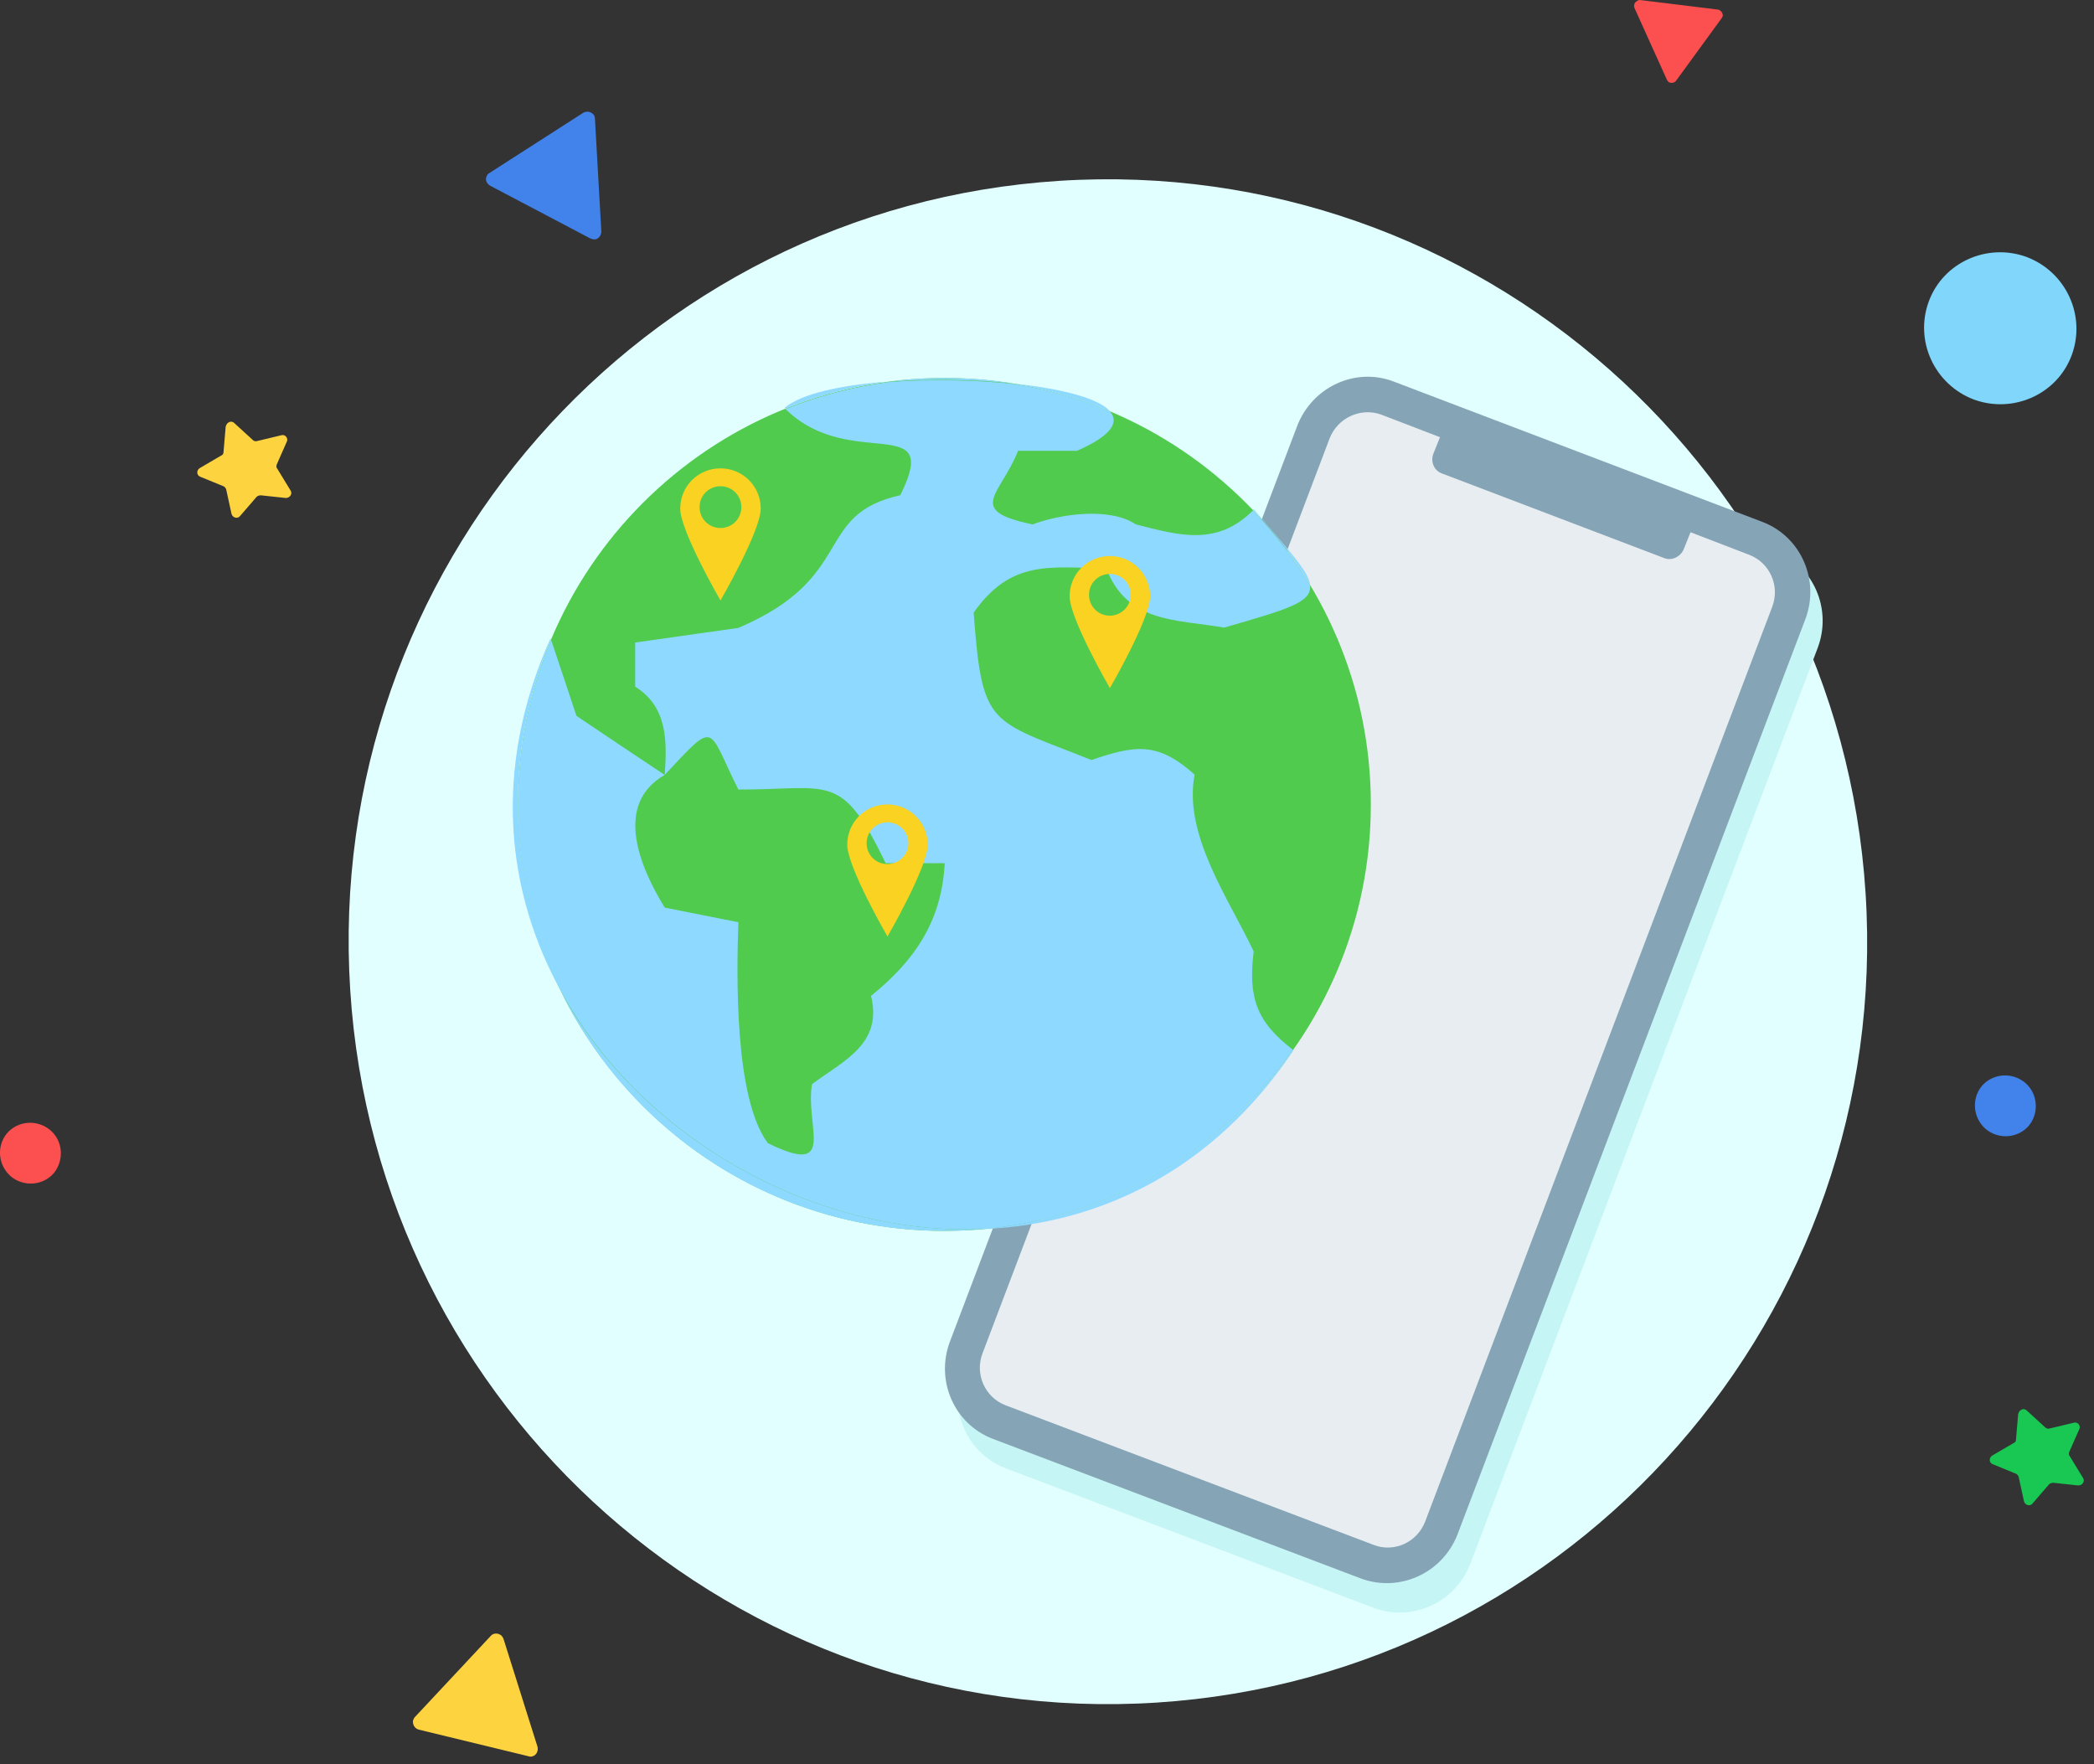 <svg width="165" height="139" viewBox="0 0 165 139" fill="none" xmlns="http://www.w3.org/2000/svg">
<rect x="0" y="0" width="165" height="139" fill="#333333" stroke="none"/>
<path d="M91.124 134.158C124.097 132.054 149.114 103.507 147.002 70.395C144.89 37.283 116.448 12.146 83.475 14.249C50.502 16.353 25.484 44.9 27.596 78.012C29.708 111.124 58.151 136.261 91.124 134.158Z" fill="#E2FFFF"/>
<path fill-rule="evenodd" clip-rule="evenodd" d="M159.689 20.248C156.587 19.116 153.107 20.667 151.975 23.77C150.843 26.872 152.436 30.309 155.539 31.483C158.641 32.615 162.12 31.064 163.252 27.962C164.384 24.86 162.791 21.422 159.689 20.248Z" fill="#80D7FB"/>
<path fill-rule="evenodd" clip-rule="evenodd" d="M3.95 89.042C2.943 88.204 1.434 88.288 0.554 89.294C-0.285 90.3 -0.159 91.809 0.847 92.689C1.853 93.528 3.363 93.444 4.243 92.438C5.081 91.39 4.956 89.881 3.95 89.042Z" fill="#FC5050"/>
<path opacity="0.93" fill-rule="evenodd" clip-rule="evenodd" d="M159.566 85.311C158.56 84.473 157.05 84.557 156.17 85.563C155.332 86.569 155.457 88.078 156.464 88.959C157.47 89.797 158.979 89.713 159.859 88.707C160.698 87.701 160.572 86.15 159.566 85.311Z" fill="#448AF9"/>
<path opacity="0.93" fill-rule="evenodd" clip-rule="evenodd" d="M46.501 18.781L38.62 14.631C38.327 14.463 38.201 14.128 38.369 13.834C38.41 13.75 38.494 13.666 38.578 13.625L45.956 8.887C46.25 8.72 46.585 8.804 46.795 9.055C46.837 9.139 46.879 9.223 46.879 9.349L47.382 18.236C47.382 18.571 47.13 18.865 46.837 18.865C46.711 18.865 46.627 18.823 46.501 18.781Z" fill="#448AF9"/>
<path fill-rule="evenodd" clip-rule="evenodd" d="M41.639 138.385L33.003 136.289C32.668 136.205 32.5 135.869 32.542 135.576C32.584 135.492 32.626 135.366 32.668 135.324L38.663 128.91C38.872 128.659 39.249 128.659 39.501 128.868C39.585 128.952 39.627 129.036 39.669 129.12L42.352 137.63C42.436 137.965 42.268 138.301 41.974 138.385C41.849 138.427 41.765 138.427 41.639 138.385Z" fill="#FDD340"/>
<path fill-rule="evenodd" clip-rule="evenodd" d="M129.21 0L135.373 0.755C135.582 0.797 135.75 1.006 135.75 1.216C135.75 1.3 135.708 1.342 135.666 1.425L132.061 6.372C131.935 6.54 131.642 6.582 131.474 6.456C131.432 6.414 131.39 6.372 131.348 6.288L128.791 0.629C128.707 0.419 128.791 0.168 129.001 0.084C129.084 0 129.168 0 129.21 0Z" fill="#FC5050"/>
<path d="M18.453 33.328L19.92 34.669C20.004 34.753 20.13 34.795 20.256 34.753L22.184 34.292C22.478 34.208 22.729 34.544 22.603 34.795L21.807 36.598C21.765 36.724 21.765 36.849 21.849 36.933L22.897 38.652C23.064 38.903 22.855 39.239 22.52 39.239L20.549 39.029C20.423 39.029 20.298 39.071 20.214 39.155L18.914 40.664C18.705 40.916 18.327 40.79 18.244 40.496L17.824 38.568C17.782 38.442 17.698 38.358 17.615 38.316L15.77 37.562C15.477 37.436 15.477 37.059 15.728 36.891L17.447 35.885C17.573 35.843 17.615 35.717 17.615 35.592L17.782 33.621C17.866 33.244 18.244 33.118 18.453 33.328Z" fill="#FDD340"/>
<path d="M159.694 111.136L161.162 112.477C161.245 112.561 161.371 112.603 161.497 112.561L163.425 112.1C163.719 112.016 163.97 112.352 163.845 112.603L163.048 114.406C163.006 114.532 163.006 114.657 163.09 114.741L164.138 116.46C164.306 116.712 164.096 117.047 163.761 117.047L161.79 116.837C161.665 116.837 161.539 116.879 161.455 116.963L160.155 118.472C159.946 118.724 159.569 118.598 159.485 118.305L159.065 116.376C159.024 116.25 158.94 116.167 158.856 116.125L157.011 115.37C156.718 115.244 156.718 114.867 156.969 114.699L158.688 113.693C158.814 113.651 158.856 113.525 158.856 113.4L159.024 111.429C159.107 111.052 159.485 110.926 159.694 111.136Z" fill="#19C753"/>
<path d="M110.828 32.381L139.855 43.392C142.89 44.555 144.393 47.989 143.222 51.069L115.871 123.183C114.7 126.263 111.303 127.819 108.26 126.701L79.232 115.69C76.197 114.528 74.694 111.094 75.865 108.014L103.216 35.9C104.387 32.819 107.792 31.219 110.828 32.381Z" fill="#C5F5F4"/>
<path d="M109.818 30.064L138.883 41.128C141.918 42.291 143.421 45.724 142.25 48.804L114.862 120.865C113.691 123.945 110.294 125.501 107.25 124.384L78.223 113.372C75.188 112.21 73.685 108.776 74.856 105.696L102.207 33.582C103.378 30.502 106.783 28.901 109.818 30.064Z" fill="#85A5B6"/>
<path d="M108.826 32.666L113.465 34.449L112.947 35.746C112.689 36.395 113.022 37.106 113.634 37.312L131.116 43.968C131.719 44.218 132.431 43.885 132.689 43.236L133.207 41.939L137.846 43.722C139.449 44.342 140.274 46.166 139.645 47.814L112.302 119.883C111.674 121.531 109.85 122.356 108.247 121.735L79.219 110.724C77.616 110.104 76.791 108.281 77.42 106.633L104.763 34.563C105.392 32.915 107.215 32.091 108.826 32.666Z" fill="#E8EDF1"/>
<path d="M74.417 96.987C92.974 96.987 108.018 81.943 108.018 63.386C108.018 44.829 92.974 29.785 74.417 29.785C55.86 29.785 40.816 44.829 40.816 63.386C40.816 81.943 55.86 96.987 74.417 96.987Z" fill="#51CB4D"/>
<path d="M79.919 30.232C78.134 29.926 76.301 29.785 74.421 29.785C72.894 29.785 71.413 29.879 69.933 30.091C73.152 29.832 76.771 29.879 79.919 30.232Z" fill="#8ED9FF"/>
<path d="M44.295 78.33C49.793 89.397 61.213 96.987 74.395 96.987C75.452 96.987 76.486 96.94 77.52 96.846C64.338 97.41 50.78 89.867 44.295 78.33Z" fill="#8ED9FF"/>
<path d="M79.915 30.232C82.547 30.654 85.061 31.406 87.458 32.393C86.518 31.359 83.557 30.608 79.915 30.232Z" fill="#8ED9FF"/>
<path d="M98.788 40.124C98.764 40.147 98.741 40.147 98.741 40.171C100.433 41.957 101.96 43.93 103.229 46.045C103.064 44.941 101.466 43.273 98.788 40.124Z" fill="#8ED9FF"/>
<path d="M61.825 32.135C61.849 32.158 61.872 32.182 61.896 32.182C64.433 31.172 67.135 30.443 69.932 30.067C66.29 30.349 63.164 31.007 61.825 32.135Z" fill="#8ED9FF"/>
<path d="M77.543 96.846C86.66 96.446 95.589 92.217 101.933 82.748L101.909 82.724C96.388 90.549 87.6 95.906 77.543 96.846Z" fill="#8ED9FF"/>
<path d="M43.403 50.392C43.379 50.345 43.379 50.298 43.379 50.298C38.75 60.613 39.878 70.411 44.319 78.306C42.087 73.795 40.818 68.719 40.818 63.362C40.795 58.78 41.734 54.386 43.403 50.392Z" fill="#8ED9FF"/>
<path d="M101.885 82.724C98.948 80.468 98.361 78.565 98.784 74.97C96.88 70.905 93.215 65.783 94.131 61.036C91.218 58.428 89.455 58.71 86.001 59.885C77.942 56.666 77.401 57.371 76.72 48.277C79.633 44.118 82.688 44.682 87.176 44.8C88.844 49.1 92.651 48.794 96.457 49.452C101.415 48.019 103.413 47.478 103.225 46.092C101.956 43.977 100.428 42.004 98.737 40.218C95.87 43.061 92.933 42.192 89.502 41.322C87.434 39.936 83.534 40.5 81.372 41.322C76.038 40.218 78.835 39.02 80.221 35.519H84.873C87.599 34.32 88.21 33.263 87.458 32.417C85.085 31.407 82.547 30.678 79.915 30.255C76.79 29.926 73.148 29.856 69.929 30.114C67.133 30.49 64.431 31.218 61.893 32.229C66.992 37.234 74.276 32.323 70.94 39.02C64.031 40.57 67.556 45.481 58.181 49.476L50.051 50.627V54.105C52.612 55.702 52.565 58.428 52.377 61.06C56.512 56.642 55.69 57.253 58.181 62.211C65.441 62.235 66.264 60.731 69.788 68.015H74.441C74.206 72.573 72.091 75.675 68.637 78.471C69.553 82.254 66.522 83.546 63.984 85.426C63.421 88.763 66.029 92.781 60.507 90.079C57.852 86.554 58.04 76.803 58.181 72.667L52.377 71.516C50.474 68.414 48.288 63.41 52.377 61.06C50.638 59.908 47.161 57.582 45.422 56.407C45.422 56.407 43.683 51.167 43.425 50.416C41.756 54.41 40.816 58.781 40.816 63.386C40.816 68.767 42.085 73.842 44.318 78.33C50.803 89.867 64.337 97.41 77.542 96.846C87.599 95.906 96.387 90.549 101.885 82.724Z" fill="#8ED9FF"/>
<path d="M56.771 36.904C55.009 36.904 53.599 38.314 53.599 40.077C53.599 41.839 56.771 47.314 56.771 47.314C56.771 47.314 59.943 41.839 59.943 40.077C59.943 38.314 58.533 36.904 56.771 36.904ZM56.771 41.604C55.855 41.604 55.126 40.876 55.126 39.959C55.126 39.043 55.855 38.314 56.771 38.314C57.688 38.314 58.416 39.043 58.416 39.959C58.416 40.876 57.688 41.604 56.771 41.604Z" fill="#F9D222"/>
<path d="M87.456 43.813C85.694 43.813 84.284 45.223 84.284 46.985C84.284 48.748 87.456 54.222 87.456 54.222C87.456 54.222 90.628 48.748 90.628 46.985C90.628 45.223 89.195 43.813 87.456 43.813ZM87.456 48.513C86.54 48.513 85.811 47.784 85.811 46.868C85.811 45.952 86.54 45.223 87.456 45.223C88.373 45.223 89.101 45.952 89.101 46.868C89.101 47.761 88.349 48.513 87.456 48.513Z" fill="#F9D222"/>
<path d="M69.931 63.386C68.169 63.386 66.759 64.796 66.759 66.559C66.759 68.321 69.931 73.796 69.931 73.796C69.931 73.796 73.103 68.321 73.103 66.559C73.103 64.796 71.67 63.386 69.931 63.386ZM69.931 68.086C69.015 68.086 68.287 67.358 68.287 66.441C68.287 65.525 69.015 64.796 69.931 64.796C70.848 64.796 71.576 65.525 71.576 66.441C71.576 67.358 70.824 68.086 69.931 68.086Z" fill="#F9D222"/>
</svg>
